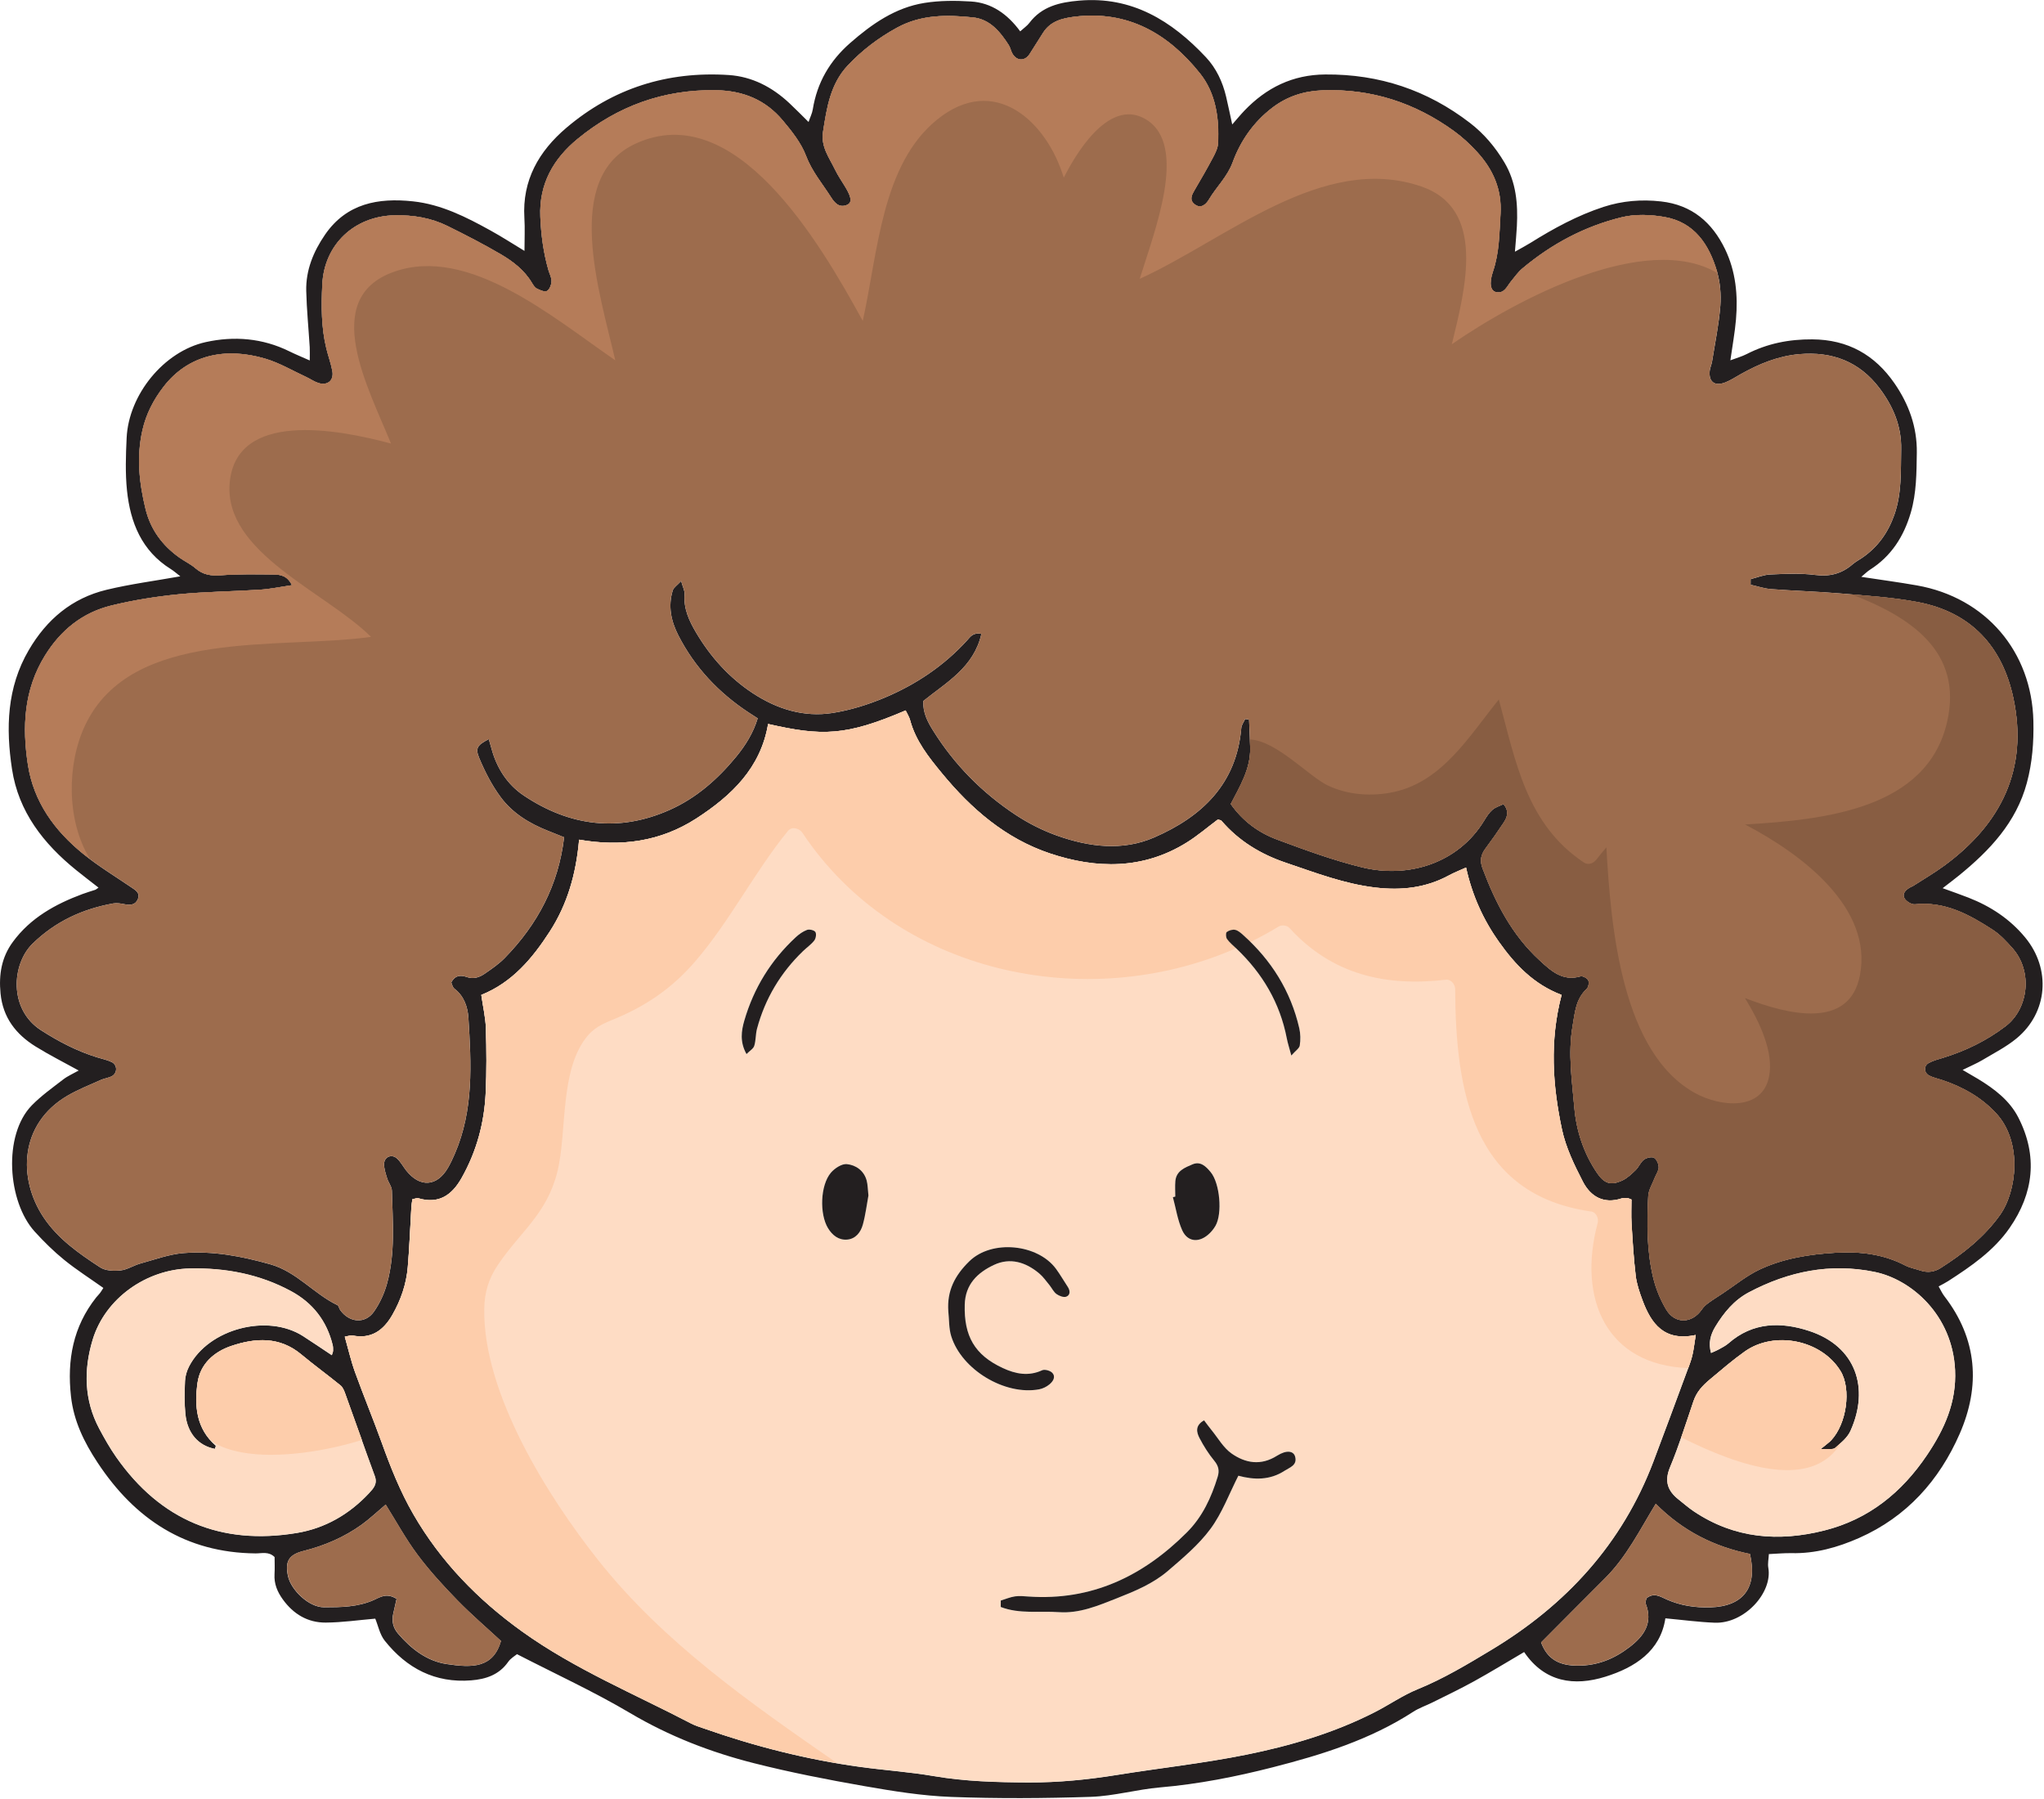 <svg clip-rule="evenodd" fill-rule="evenodd" stroke-linejoin="round" stroke-miterlimit="2" viewBox="0 0 626 551" xmlns="http://www.w3.org/2000/svg"><g fill-rule="nonzero"><path d="m0 66.847c-.883 1.453-1.617 2.929-2.787 4.095-1.182 1.18-2.358 2.367-3.534 3.548.357.962 1.05 1.276 2.017 1.279 1.098.002 2.014-.374 2.863-1.026.81-.622 1.292-1.332.888-2.394-.031-.084.026-.201.041-.293.406-.335.763-.092 1.108.062.768.341 1.564.461 2.403.438 1.819-.049 2.626-1.083 2.194-2.943-1.937-.396-3.682-1.241-5.193-2.766m-69.41 5.238c-.062.274-.12.543-.183.811-.097.413-.009.787.262 1.104.716.837 1.585 1.513 2.672 1.679 1.427.218 2.572.222 3.004-1.27-.801-.742-1.642-1.461-2.412-2.252-.771-.792-1.525-1.613-2.186-2.498-.646-.864-1.167-1.823-1.758-2.767-.503.423-.892.794-1.323 1.105-.968.695-2.044 1.156-3.202 1.448-.824.207-1.035.586-.858 1.397.162.735 1.125 1.71 1.99 1.71.935-.001 1.853-.011 2.732-.398.34-.149.693-.419 1.262-.069m-3.571-13.426c.034-.111.068-.177.07-.245.004-.107.002-.217-.024-.321-.325-1.323-1.096-2.314-2.289-2.961-1.742-.942-3.621-1.295-5.587-1.253-2.396.052-4.664 1.645-5.356 3.935-.496 1.644-.473 3.323.367 4.898.286.535.586 1.068.935 1.565 2.44 3.481 5.781 4.874 9.959 4.179 1.557-.259 2.887-1.029 3.974-2.19.246-.264.478-.514.32-.942-.555-1.508-1.084-3.027-1.631-4.539-.06-.164-.132-.353-.259-.457-.715-.582-1.462-1.123-2.17-1.714-1.192-.994-2.528-.91-3.857-.462-.95.322-1.712.994-1.858 2.041-.175 1.266-.069 2.513 1.004 3.448.022.018-.027.119-.045.182-.911-.178-1.517-.857-1.625-1.921-.061-.603-.049-1.217-.021-1.822.012-.276.101-.568.23-.814 1.077-2.064 4.315-2.916 6.275-1.66.531.341 1.052.697 1.588 1.053m82.063 5.18c.333-.275.47-.367.581-.484.863-.91 1.126-2.826.528-3.814-1.042-1.72-3.639-2.249-5.284-1.085-.667.473-1.281 1.005-1.905 1.527-.437.364-.75.702-.926 1.224-.411 1.218-.798 2.448-1.292 3.632-.321.775-.123 1.301.475 1.773.279.222.55.46.846.658 2.229 1.491 4.654 1.688 7.192 1.048 2.445-.616 4.262-2.089 5.654-4.153.96-1.424 1.634-2.909 1.549-4.69-.145-3.033-2.407-4.988-4.429-5.405-2.449-.504-4.755-.03-6.939 1.124-.813.43-1.379 1.12-1.851 1.897-.269.445-.384.903-.234 1.444.163-.073.297-.123.42-.192.187-.105.386-.202.545-.341 1.339-1.175 2.893-1.189 4.446-.68 2.585.848 3.338 3.157 2.273 5.513-.167.368-.53.662-.846.941-.109.096-.353.036-.803.063m-14.275-25.036c-1.549-.59-2.567-1.677-3.45-2.92-.874-1.229-1.482-2.581-1.816-4.101-.355.162-.656.278-.936.429-1.275.693-2.617.844-4.051.676-1.726-.202-3.322-.82-4.944-1.368-1.381-.465-2.593-1.196-3.554-2.316-.037-.043-.127-.041-.201-.063-.566.422-1.109.891-1.711 1.265-2.402 1.494-4.967 1.459-7.54.6-2.447-.817-4.34-2.457-5.957-4.421-.726-.882-1.445-1.779-1.75-2.921-.051-.189-.165-.362-.248-.54-3.299 1.416-4.607 1.424-7.581.747-.406 2.419-2.008 3.947-3.953 5.206-1.975 1.279-4.151 1.576-6.465 1.17-.165 1.889-.645 3.558-1.616 5.062-.96 1.488-2.077 2.814-3.775 3.495.094.656.234 1.249.253 1.846.035 1.181.043 2.365-.011 3.544-.075 1.664-.503 3.24-1.328 4.701-.534.944-1.255 1.449-2.383 1.117-.086-.024-.195.029-.33.052-.02.154-.047.29-.056.427-.065 1.105-.105 2.212-.198 3.315-.079.937-.383 1.817-.85 2.634-.487.848-1.162 1.347-2.205 1.133-.092-.018-.196.03-.417.067.193.678.34 1.329.564 1.953.475 1.311 1.008 2.599 1.481 3.909.485 1.348 1.01 2.667 1.731 3.917 1.514 2.624 3.579 4.734 6.013 6.478 2.891 2.071 6.183 3.432 9.318 5.068.22.115.464.186.701.269 2.804.987 5.672 1.715 8.619 2.119 1.343.184 2.7.274 4.035.503 1.735.297 3.477.344 5.229.351 1.65.007 3.279-.156 4.905-.418 2.358-.379 4.74-.637 7.079-1.108 2.453-.494 4.859-1.203 7.105-2.349.795-.406 1.54-.929 2.363-1.264 1.435-.584 2.75-1.377 4.065-2.168 4.112-2.475 7.204-5.837 8.926-10.371.62-1.637 1.224-3.28 1.832-4.923.112-.302.232-.602.309-.913.082-.334.116-.679.192-1.146-1.742.373-2.459-.628-2.942-1.931-.159-.433-.313-.882-.367-1.337-.114-.956-.171-1.918-.229-2.879-.027-.454-.004-.911-.004-1.319-.153-.057-.184-.08-.216-.08-.107 0-.221-.015-.317.016-.997.331-1.723-.099-2.151-.931-.47-.912-.935-1.872-1.147-2.866-.516-2.421-.689-4.874-.021-7.416m10.422-22.609c0-.103 0-.206.001-.309.362-.089.722-.242 1.089-.257.821-.035 1.655-.077 2.465.026.811.106 1.47-.069 2.072-.591.162-.139.357-.239.533-.361.854-.589 1.415-1.377 1.763-2.364.416-1.182.35-2.393.376-3.607.026-1.283-.449-2.383-1.198-3.373-1.107-1.464-2.608-2.032-4.425-1.872-1.172.104-2.215.538-3.222 1.102-.281.157-.553.34-.851.456-.587.227-.923-.032-.858-.64.019-.175.104-.342.131-.517.163-1.022.375-2.04.456-3.069.048-.629-.013-1.301-.191-1.906-.438-1.478-1.248-2.702-2.894-2.987-.761-.132-1.601-.167-2.343.013-2.04.495-3.872 1.468-5.486 2.824-.242.203-.43.475-.634.722-.22.267-.352.669-.806.584-.314-.058-.411-.468-.182-1.139.353-1.038.352-2.107.416-3.177.08-1.344-.413-2.453-1.293-3.412-.384-.42-.809-.816-1.27-1.149-2.154-1.56-4.551-2.344-7.236-2.247-1.046.038-1.964.336-2.785.963-1.023.783-1.746 1.818-2.178 3.001-.296.807-.904 1.363-1.318 2.066-.154.26-.451.532-.803.234-.277-.236-.134-.505.02-.768.345-.585.685-1.174 1.003-1.774.132-.249.275-.527.289-.799.072-1.389-.124-2.769-1.002-3.864-1.75-2.185-3.973-3.475-6.9-3.116-.686.083-1.343.247-1.748.895-.242.388-.488.773-.733 1.158-.255.401-.694.405-.943-.003-.092-.15-.118-.342-.214-.489-.475-.737-1.032-1.422-1.964-1.52-1.433-.153-2.859-.163-4.187.562-1.016.555-1.925 1.243-2.715 2.081-.964 1.023-1.161 2.331-1.366 3.652-.131.84.345 1.434.664 2.098.17.353.402.676.601 1.016.312.533.333.809.048.927-.431.177-.685-.129-.873-.425-.475-.748-1.051-1.417-1.378-2.281-.27-.714-.786-1.361-1.288-1.959-.947-1.127-2.174-1.636-3.68-1.66-2.893-.047-5.423.876-7.625 2.684-1.323 1.087-2.129 2.468-2.055 4.284.042 1.009.171 1.989.45 2.954.06.206.178.413.168.614-.009.187-.107.45-.248.528-.127.069-.381-.042-.552-.126-.118-.059-.208-.199-.28-.32-.415-.702-1.047-1.182-1.723-1.58-.956-.559-1.943-1.067-2.936-1.557-.913-.449-1.887-.607-2.915-.587-2.205.045-3.877 1.597-3.982 3.816-.056 1.178-.06 2.363.224 3.523.101.416.253.822.331 1.242.097.52-.264.823-.775.659-.235-.075-.445-.228-.672-.332-.746-.344-1.467-.774-2.247-1.005-2.211-.655-4.259-.208-5.612 1.548-.553.715-.959 1.497-1.162 2.39-.335 1.47-.18 2.911.171 4.348.277 1.13.924 2.004 1.861 2.673.291.207.625.36.892.593.412.358.851.423 1.386.385.962-.07 1.931-.054 2.897-.043.372.003.769.043 1.033.589-.645.094-1.199.213-1.76.249-1.496.097-3.001.105-4.493.253-1.24.123-2.483.321-3.693.615-1.596.389-2.801 1.357-3.673 2.77-1.161 1.883-1.255 3.926-.935 6.011.315 2.042 1.47 3.633 3.042 4.906.83.672 1.751 1.232 2.638 1.834.243.165.523.311.382.664-.131.322-.414.343-.724.283-.206-.04-.429-.081-.631-.045-1.694.304-3.19.994-4.442 2.212-1.163 1.13-1.33 3.626.459 4.777.971.625 1.979 1.148 3.08 1.491.272.085.56.141.816.264.321.156.322.611.008.777-.187.098-.413.12-.608.207-.617.279-1.254.528-1.836.868-2.657 1.553-2.745 4.567-1.318 6.708.789 1.184 1.95 1.992 3.118 2.754.291.19.752.209 1.119.17.378-.042.73-.28 1.107-.384.788-.216 1.576-.51 2.38-.574 1.617-.128 3.195.177 4.76.616 1.463.409 2.402 1.622 3.71 2.253.077.037.095.188.157.274.507.701 1.377.774 1.86.085.321-.458.57-1 .719-1.541.465-1.681.315-3.407.27-5.123-.006-.23-.192-.451-.263-.686-.079-.266-.182-.546-.166-.814.021-.377.426-.534.707-.28.207.185.339.45.515.671.754.948 1.694.886 2.298-.156.143-.246.264-.507.377-.77 1.047-2.418.909-4.965.749-7.501-.037-.582-.236-1.197-.773-1.602-.098-.074-.125-.241-.171-.337.21-.418.54-.412.853-.303.391.136.714.009 1.01-.196.381-.262.771-.531 1.092-.861 1.797-1.843 2.955-4.007 3.265-6.645-.313-.125-.606-.244-.9-.361-1.017-.401-1.943-.97-2.593-1.845-.484-.65-.866-1.395-1.18-2.145-.241-.576-.106-.728.52-1.058.051.176.102.341.146.506.286 1.08.874 1.996 1.786 2.605 2.521 1.683 5.22 2.042 8.036.791 1.465-.65 2.65-1.694 3.663-2.924.516-.628.948-1.316 1.193-2.124-.217-.14-.367-.234-.513-.331-1.644-1.087-2.956-2.475-3.86-4.238-.406-.793-.577-1.616-.309-2.483.048-.158.238-.274.46-.513.095.342.206.537.192.723-.065.798.252 1.471.639 2.123.796 1.343 1.825 2.484 3.132 3.341 1.325.868 2.8 1.329 4.38 1.083.978-.152 1.954-.458 2.869-.841 1.729-.727 3.275-1.759 4.551-3.16.178-.195.333-.455.789-.357-.417 1.849-1.94 2.678-3.203 3.698-.027.643.237 1.145.543 1.632 1.175 1.882 2.705 3.427 4.549 4.644.709.468 1.492.863 2.292 1.147 1.756.622 3.589.857 5.341.097 2.638-1.144 4.547-2.952 4.805-6.035.015-.168.139-.329.213-.493.071.011.142.023.214.035.022.52.051 1.04.062 1.561.026 1.154-.567 2.111-1.071 3.09.669.953 1.545 1.582 2.556 1.958 1.539.572 3.091 1.144 4.682 1.532 2.547.62 5.293-.214 6.733-2.579.13-.212.269-.435.454-.594.172-.148.413-.216.612-.312.338.411.194.74-.009 1.046-.316.476-.646.944-.987 1.402-.255.343-.321.668-.161 1.094.712 1.896 1.622 3.666 3.137 5.06.635.584 1.268 1.18 2.263.891.119-.036.368.096.426.214.059.121.015.384-.084.476-.608.561-.651 1.307-.779 2.051-.262 1.509-.031 3.008.097 4.495.11 1.28.516 2.523 1.261 3.612.389.568.744.69 1.365.41.28-.128.522-.358.748-.575.177-.17.27-.436.461-.58.141-.108.425-.176.559-.104.144.077.255.341.257.523.001.195-.147.39-.222.587-.126.331-.337.659-.355.997-.082 1.502-.082 3.011.267 4.482.147.616.397 1.232.723 1.775.49.819 1.433.777 1.97-.013.091-.135.222-.252.354-.348.251-.185.517-.348.777-.52.685-.451 1.328-.988 2.063-1.331 1.307-.611 2.732-.834 4.166-.919 1.337-.08 2.641.07 3.856.705.249.13.54.178.81.27.4.137.782.09 1.132-.134 1.245-.793 2.393-1.697 3.264-2.911.947-1.32 1.251-4.04-.202-5.612-.818-.885-1.846-1.459-2.985-1.838-.237-.078-.487-.131-.707-.243-.295-.151-.315-.538-.029-.694.246-.135.53-.206.802-.29 1.241-.383 2.385-.94 3.428-1.731 1.297-.983 1.503-3.054.39-4.305-.331-.372-.682-.753-1.096-1.02-1.297-.842-2.64-1.575-4.284-1.4-.185.019-.481-.162-.576-.334-.142-.252.07-.463.306-.596.062-.036.132-.057.191-.096.572-.368 1.161-.712 1.708-1.113 3.134-2.304 4.63-5.325 3.798-9.23-.607-2.842-2.332-4.729-5.255-5.286-1.397-.267-2.832-.353-4.254-.476-1.281-.11-2.568-.145-3.849-.242-.379-.03-.751-.159-1.125-.241m-28.576-25.368c.248-.281.447-.526.665-.754 1.216-1.271 2.659-1.988 4.465-2.001 2.977-.023 5.626.861 7.979 2.673.776.598 1.393 1.333 1.893 2.172.652 1.093.752 2.291.689 3.52-.021.42-.063.84-.107 1.403.374-.211.616-.337.847-.481 1.279-.798 2.596-1.518 4.035-1.988 1.037-.336 2.092-.424 3.176-.301 1.697.192 2.811 1.151 3.527 2.633.591 1.227.714 2.541.6 3.877-.06.704-.19 1.402-.309 2.246.347-.13.636-.209.897-.343 1.139-.584 2.335-.821 3.62-.812 1.964.012 3.451.859 4.532 2.428.784 1.137 1.248 2.401 1.228 3.821-.017 1.112-.015 2.214-.331 3.297-.386 1.322-1.078 2.407-2.256 3.154-.142.091-.262.214-.474.389 1.096.167 2.085.299 3.067.472 3.794.671 6.335 3.645 6.42 7.485.025 1.151-.059 2.282-.36 3.399-.589 2.19-2.054 3.728-3.743 5.104-.267.217-.544.423-.899.699.555.203.992.352 1.422.521 1.221.476 2.287 1.178 3.128 2.196 1.432 1.735 1.252 4.131-.472 5.559-.572.473-1.254.818-1.896 1.202-.303.18-.631.316-1.081.538.35.204.606.35.859.503.897.547 1.732 1.176 2.218 2.131 1.077 2.113.84 4.159-.485 6.073-.871 1.257-2.122 2.115-3.39 2.933-.148.096-.309.173-.524.292.111.192.193.381.315.539 1.822 2.358 1.998 4.949.844 7.586-1.12 2.561-2.918 4.578-5.538 5.736-1.185.524-2.42.871-3.736.84-.388-.008-.778.031-1.243.052-.014.281-.071.524-.031.751.245 1.378-1.321 3.094-2.954 3.031-.884-.034-1.765-.154-2.72-.242-.27 1.8-1.671 2.707-3.305 3.217-1.71.534-3.345.319-4.481-1.358-.968.567-1.85 1.109-2.754 1.607-.75.415-1.525.784-2.293 1.167-.352.176-.733.302-1.061.514-2.378 1.542-5.038 2.371-7.747 3.063-2.041.522-4.105.928-6.213 1.109-1.278.11-2.54.477-3.816.52-2.566.085-5.139.101-7.705.004-1.599-.06-3.197-.319-4.777-.595-2.038-.357-4.074-.753-6.078-1.261-2.396-.605-4.684-1.492-6.837-2.766-1.993-1.179-4.11-2.151-6.235-3.245-.116.097-.349.226-.485.423-.501.717-1.233.956-2.04 1.02-1.989.16-3.555-.665-4.764-2.184-.275-.345-.366-.835-.524-1.217-.906.077-1.819.211-2.732.217-.988.006-1.777-.465-2.362-1.275-.305-.422-.49-.864-.459-1.394.02-.321.004-.642.004-.943-.327-.323-.708-.199-1.047-.201-3.849-.035-6.652-1.88-8.716-5.012-.734-1.114-1.311-2.28-1.461-3.645-.222-2.004.115-3.841 1.391-5.452.067-.083.146-.157.211-.243.062-.083.115-.173.183-.279-.729-.518-1.475-.993-2.157-1.545-.581-.471-1.12-1.003-1.624-1.557-1.504-1.649-1.762-5.328-.16-6.964.521-.531 1.138-.969 1.73-1.426.244-.189.537-.313.852-.491-.83-.458-1.625-.857-2.375-1.323-1.082-.672-1.803-1.589-1.934-2.926-.101-1.042.053-1.989.68-2.841.973-1.324 2.337-2.078 3.835-2.636.234-.088.474-.156.711-.235.033-.011.059-.04.175-.119-.421-.33-.827-.638-1.223-.958-1.807-1.46-3.19-3.222-3.546-5.574-.343-2.256-.286-4.489.923-6.557.99-1.695 2.381-2.865 4.286-3.325 1.314-.317 2.664-.492 4.069-.743-.2-.154-.353-.293-.525-.4-1.605-1-2.232-2.566-2.415-4.335-.098-.957-.065-1.933-.019-2.898.113-2.376 2.047-4.765 4.359-5.276 1.566-.346 3.132-.219 4.607.507.341.168.693.312 1.128.505 0-.322.01-.528-.002-.734-.064-1.032-.166-2.063-.192-3.096-.027-1.148.396-2.173 1.037-3.105 1.187-1.725 2.93-2.04 4.846-1.835 1.563.167 2.94.868 4.29 1.615.622.343 1.218.73 1.857 1.116 0-.644.031-1.233-.005-1.818-.127-2.078.801-3.678 2.312-4.964 2.575-2.189 5.588-3.131 8.951-2.911 1.296.086 2.4.668 3.343 1.55.339.316.663.65 1.058 1.038.086-.254.196-.467.233-.693.238-1.475.932-2.672 2.059-3.659 1.205-1.056 2.494-1.953 4.097-2.21.84-.135 1.714-.133 2.566-.079 1.131.071 2.007.687 2.712 1.646.212-.192.387-.308.506-.467.692-.916 1.688-1.137 2.745-1.227 2.904-.252 5.098 1.109 6.985 3.119.57.607.922 1.361 1.115 2.178.113.482.213.968.336 1.529" fill="#231f20" transform="matrix(5.556 0 0 5.556 507.095 89.082)"/><path d="m0-9.101c.374.083.746.212 1.125.241 1.282.098 2.569.132 3.85.243 1.421.122 2.856.209 4.254.476 2.922.557 4.648 2.445 5.254 5.286.832 3.906-.664 6.926-3.798 9.229-.547.402-1.136.745-1.707 1.113-.06.039-.13.06-.192.096-.236.133-.447.344-.306.596.097.172.391.354.576.335 1.645-.176 2.987.558 4.285 1.399.413.268.765.648 1.095 1.021 1.114 1.25.908 3.323-.389 4.305-1.043.79-2.187 1.349-3.428 1.73-.273.084-.557.155-.803.29-.285.157-.266.544.029.694.22.113.471.165.709.244 1.138.378 2.165.952 2.983 1.837 1.453 1.573 1.149 4.293.202 5.613-.871 1.214-2.018 2.117-3.264 2.912-.349.223-.731.27-1.132.133-.27-.092-.561-.14-.81-.27-1.215-.635-2.517-.786-3.856-.706-1.434.086-2.859.309-4.166.919-.735.343-1.378.881-2.062 1.332-.26.171-.527.336-.778.519-.132.097-.262.214-.353.349-.538.79-1.481.831-1.971.012-.326-.542-.576-1.159-.721-1.774-.35-1.472-.349-2.981-.268-4.482.018-.338.228-.666.354-.998.075-.197.223-.391.222-.586-.001-.183-.112-.446-.257-.524-.134-.072-.418-.004-.558.104-.19.145-.285.41-.462.58-.226.218-.468.448-.748.575-.621.282-.975.16-1.364-.41-.746-1.088-1.151-2.331-1.262-3.61-.127-1.489-.358-2.987-.097-4.496.128-.744.171-1.49.78-2.051.098-.092.142-.356.083-.477-.058-.117-.307-.248-.425-.214-.996.29-1.629-.306-2.263-.891-1.515-1.394-2.425-3.163-3.137-5.06-.161-.425-.095-.751.161-1.094.341-.458.67-.926.987-1.402.202-.305.347-.634.009-1.046-.2.097-.44.165-.613.312-.185.159-.323.382-.454.595-1.44 2.365-4.185 3.199-6.731 2.578-1.592-.388-3.145-.958-4.683-1.53-1.012-.377-1.887-1.007-2.557-1.96.504-.979 1.097-1.934 1.072-3.089-.012-.521-.041-1.041-.063-1.561-.071-.012-.142-.023-.214-.036-.074.165-.198.325-.212.494-.259 3.084-2.168 4.89-4.806 6.035-1.752.761-3.584.526-5.341-.098-.8-.284-1.583-.679-2.292-1.147-1.843-1.217-3.374-2.761-4.549-4.644-.304-.487-.57-.989-.543-1.632 1.263-1.019 2.786-1.849 3.204-3.697-.457-.099-.612.161-.789.357-1.276 1.402-2.823 2.433-4.552 3.159-.915.385-1.891.689-2.868.842-1.58.246-3.056-.216-4.381-1.084-1.307-.857-2.335-1.997-3.132-3.34-.386-.653-.704-1.325-.639-2.123.015-.185-.097-.382-.192-.723-.222.24-.411.355-.46.512-.267.867-.097 1.69.309 2.483.904 1.763 2.216 3.151 3.861 4.239.146.097.295.191.512.331-.244.808-.677 1.495-1.193 2.124-1.013 1.23-2.198 2.273-3.663 2.924-2.816 1.251-5.515.893-8.036-.792-.911-.609-1.5-1.524-1.786-2.605-.044-.165-.095-.329-.146-.506-.626.33-.761.483-.52 1.059.314.75.696 1.494 1.18 2.145.65.876 1.576 1.443 2.593 1.845.294.116.587.235.9.36-.309 2.639-1.468 4.802-3.264 6.646-.322.329-.712.598-1.093.862-.296.203-.619.33-1.009.195-.313-.109-.644-.116-.854.302.047.098.073.265.171.337.538.405.736 1.021.773 1.603.16 2.535.299 5.082-.748 7.501-.114.262-.235.524-.377.771-.605 1.041-1.545 1.103-2.299.155-.175-.221-.308-.487-.514-.672-.282-.252-.685-.097-.708.281-.015.267.088.548.167.814.07.235.257.456.264.687.043 1.714.193 3.441-.272 5.122-.149.541-.397 1.082-.718 1.54-.484.689-1.353.617-1.859-.084-.064-.086-.081-.236-.159-.275-1.308-.631-2.247-1.844-3.71-2.253-1.565-.438-3.143-.743-4.759-.614-.805.064-1.593.357-2.381.574-.377.102-.728.342-1.107.382-.367.041-.827.021-1.119-.17-1.168-.762-2.328-1.569-3.118-2.752-1.427-2.142-1.339-5.156 1.318-6.71.583-.339 1.22-.588 1.836-.866.195-.089.422-.11.609-.209.314-.165.313-.621-.009-.776-.256-.123-.543-.179-.816-.264-1.101-.344-2.109-.867-3.079-1.492-1.79-1.15-1.623-3.646-.46-4.777 1.253-1.217 2.749-1.908 4.443-2.211.202-.036.425.005.63.045.312.06.593.04.724-.284.142-.352-.139-.497-.382-.663-.886-.602-1.808-1.162-2.637-1.834-1.573-1.274-2.728-2.864-3.043-4.906-.32-2.085-.226-4.128.936-6.011.872-1.413 2.076-2.382 3.673-2.769 1.209-.295 2.453-.494 3.693-.616 1.491-.147 2.996-.156 4.493-.253.56-.037 1.115-.155 1.76-.25-.264-.546-.662-.585-1.034-.589-.966-.01-1.934-.026-2.897.043-.535.039-.974-.026-1.386-.385-.266-.233-.601-.385-.892-.593-.936-.668-1.584-1.542-1.861-2.673-.351-1.436-.506-2.877-.171-4.348.204-.893.61-1.674 1.162-2.39 1.353-1.756 3.402-2.203 5.612-1.547.781.231 1.501.66 2.247 1.004.227.105.437.257.672.333.512.164.873-.139.775-.66-.078-.42-.23-.826-.331-1.242-.283-1.16-.279-2.344-.224-3.523.106-2.219 1.778-3.769 3.983-3.814 1.027-.022 2.001.136 2.914.586.993.489 1.981.997 2.936 1.557.676.397 1.308.878 1.724 1.58.072.122.162.26.279.319.171.085.425.196.552.126.142-.077.24-.34.249-.528.009-.201-.109-.408-.168-.613-.28-.965-.409-1.945-.451-2.955-.074-1.815.732-3.197 2.055-4.283 2.202-1.809 4.733-2.732 7.625-2.685 1.506.025 2.733.533 3.681 1.661.502.597 1.018 1.244 1.287 1.958.327.865.903 1.534 1.378 2.282.188.297.444.601.873.425.286-.118.266-.395-.048-.928-.199-.34-.431-.662-.601-1.015-.319-.665-.794-1.257-.664-2.099.206-1.32.402-2.629 1.366-3.65.79-.84 1.7-1.528 2.715-2.082 1.328-.726 2.755-.714 4.187-.563.933.1 1.489.784 1.965 1.52.095.148.122.34.214.491.248.407.687.404.942.002.246-.385.492-.77.734-1.158.404-.648 1.062-.812 1.747-.896 2.928-.359 5.15.931 6.901 3.116.877 1.096 1.074 2.476 1.001 3.865-.014.271-.156.549-.288.798-.318.601-.659 1.19-1.004 1.776-.154.261-.297.53-.02.766.352.298.65.026.803-.233.414-.703 1.022-1.259 1.318-2.067.433-1.182 1.155-2.217 2.179-2.999.82-.629 1.738-.926 2.785-.964 2.684-.096 5.081.687 7.236 2.247.46.333.886.729 1.271 1.149.878.958 1.372 2.067 1.291 3.411-.064 1.071-.062 2.14-.416 3.177-.229.672-.131 1.083.182 1.14.455.084.586-.318.806-.584.204-.248.392-.519.636-.723 1.613-1.355 3.444-2.329 5.484-2.823.742-.181 1.583-.145 2.344-.014 1.647.285 2.457 1.509 2.893 2.988.179.604.24 1.277.191 1.906-.08 1.028-.292 2.047-.455 3.068-.028.175-.111.343-.131.518-.066.608.271.866.857.639.298-.115.571-.298.851-.456 1.007-.562 2.05-.998 3.222-1.101 1.817-.16 3.318.408 4.425 1.873.749.989 1.225 2.089 1.198 3.372-.026 1.214.041 2.424-.376 3.607-.348.988-.908 1.775-1.762 2.364-.177.121-.372.221-.533.361-.603.522-1.261.697-2.072.592s-1.645-.061-2.466-.028c-.367.016-.727.168-1.089.258-.001.102-.001.205-.001.308" fill="#9d6c4d" transform="matrix(5.556 0 0 5.556 536.145 229.604)"/><path d="m0 46.237c.114.093.24.171.357.259-1.28-2.092-1.266-5.199-.252-7.34 2.558-5.405 10.687-4.161 15.76-4.876-2.479-2.473-8.126-4.633-7.79-8.484.348-3.988 5.896-2.982 8.892-2.169-1.216-3.018-3.968-7.998.155-9.465 4.126-1.469 8.778 2.519 12.209 4.877-.876-3.788-2.925-10.081 1.12-11.943 5.481-2.525 10.118 5.379 12.521 9.77.838-3.767 1.031-8.612 4.1-11.096 3.176-2.573 6.049.114 6.98 3.202.979-1.932 2.712-4.313 4.531-3.212 2.356 1.425.461 6.171-.344 8.787 4.753-2.155 10.077-6.954 15.517-5.092 3.59 1.229 2.441 5.604 1.687 8.696 3.648-2.518 10.701-6.23 14.638-3.924-.009-.033-.01-.069-.02-.101-.437-1.478-1.247-2.703-2.893-2.988-.763-.131-1.602-.167-2.344.013-2.04.495-3.871 1.469-5.485 2.824-.243.205-.431.475-.635.722-.221.268-.352.669-.806.585-.313-.058-.412-.468-.183-1.139.354-1.038.353-2.106.417-3.178.081-1.343-.413-2.453-1.292-3.411-.385-.42-.811-.816-1.271-1.149-2.155-1.56-4.551-2.344-7.235-2.247-1.047.038-1.964.336-2.786.964-1.023.782-1.745 1.817-2.179 2.999-.295.808-.902 1.364-1.317 2.067-.154.259-.45.532-.802.234-.279-.237-.136-.506.019-.767.345-.586.685-1.175 1.003-1.775.133-.249.275-.528.289-.799.073-1.39-.124-2.769-1.002-3.864-1.75-2.186-3.972-3.476-6.9-3.117-.685.085-1.344.248-1.748.897-.242.386-.488.772-.733 1.158-.256.401-.693.404-.943-.003-.091-.151-.118-.343-.213-.491-.476-.736-1.033-1.42-1.966-1.52-1.432-.152-2.858-.163-4.186.563-1.016.554-1.924 1.243-2.715 2.081-.964 1.022-1.161 2.331-1.366 3.651-.131.842.345 1.434.663 2.098.17.353.403.676.602 1.016.313.533.333.81.047.928-.429.177-.683-.128-.872-.426-.475-.747-1.051-1.416-1.377-2.281-.271-.714-.787-1.361-1.289-1.957-.948-1.128-2.174-1.637-3.681-1.661-2.892-.048-5.421.875-7.624 2.684-1.324 1.086-2.13 2.469-2.054 4.284.041 1.009.17 1.989.449 2.955.059.204.177.411.168.613-.009.188-.107.45-.248.528-.126.07-.381-.041-.552-.127-.118-.058-.208-.197-.279-.318-.416-.703-1.047-1.184-1.724-1.582-.955-.559-1.943-1.066-2.937-1.555-.912-.451-1.887-.608-2.913-.587-2.206.044-3.877 1.595-3.983 3.815-.056 1.178-.059 2.362.224 3.522.101.417.252.822.33 1.242.098.521-.262.824-.775.661-.235-.077-.444-.229-.671-.334-.745-.343-1.467-.773-2.246-1.004-2.211-.655-4.26-.208-5.614 1.547-.551.717-.957 1.497-1.161 2.391-.334 1.471-.18 2.91.171 4.348.277 1.13.924 2.004 1.86 2.672.292.208.626.361.894.593.412.358.849.425 1.385.386.962-.069 1.932-.054 2.897-.044.373.004.77.044 1.033.59-.645.094-1.2.213-1.759.249-1.497.097-3.002.105-4.494.253-1.24.122-2.482.321-3.693.616-1.597.388-2.8 1.356-3.672 2.769-1.161 1.883-1.257 3.926-.936 6.011.314 2.042 1.47 3.632 3.042 4.906" fill="#b57c59" transform="matrix(5.556 0 0 5.556 25.478 4.559)"/><path d="m0 13.293c-.236-.078-.487-.13-.707-.243-.295-.151-.315-.538-.03-.694.247-.135.53-.207.802-.29 1.242-.382 2.386-.94 3.429-1.731 1.296-.983 1.503-3.054.39-4.305-.331-.372-.683-.753-1.096-1.022-1.297-.84-2.639-1.574-4.285-1.399-.185.02-.479-.161-.576-.333-.141-.253.071-.463.307-.597.062-.035.132-.057.192-.095.571-.369 1.16-.713 1.707-1.113 3.133-2.304 4.63-5.325 3.798-9.229-.607-2.842-2.333-4.73-5.255-5.287-1.201-.229-2.43-.326-3.654-.425 3.23 1.244 6.147 3.144 5.259 7.027-1.102 4.812-6.742 5.391-11.135 5.656 3.23 1.687 7.033 4.628 6.33 8.308-.571 2.988-3.915 2.199-6.339 1.257.829 1.348 1.597 2.995 1.329 4.334-.382 1.915-2.7 1.655-4.06.913-4.03-2.203-4.66-9.021-4.906-13.553-.183.216-.37.431-.538.658-.155.209-.449.347-.696.182-3.182-2.118-3.764-5.57-4.696-8.989-1.632 2.018-3.094 4.5-5.764 5.093-1.213.268-2.557.179-3.681-.363-1.026-.495-2.833-2.47-4.281-2.528.006.156.015.311.019.468.024 1.154-.569 2.11-1.073 3.089.67.954 1.545 1.583 2.557 1.96 1.539.572 3.092 1.143 4.683 1.53 2.547.621 5.291-.213 6.732-2.578.13-.213.268-.434.454-.594.173-.148.413-.216.612-.313.338.412.193.741-.009 1.046-.316.477-.645.945-.987 1.403-.255.342-.322.668-.162 1.093.713 1.897 1.623 3.666 3.137 5.06.635.584 1.268 1.181 2.264.892.118-.035.367.095.425.213.059.123.016.385-.083.477-.608.561-.651 1.307-.779 2.051-.262 1.509-.032 3.008.096 4.496.111 1.279.516 2.523 1.262 3.61.39.569.744.692 1.364.41.28-.127.522-.357.748-.574.177-.17.272-.436.462-.58.141-.108.425-.177.559-.104.144.077.254.341.256.524.001.194-.146.388-.222.586-.126.331-.335.659-.355.997-.081 1.502-.081 3.011.269 4.482.145.616.396 1.231.721 1.775.491.819 1.433.777 1.971-.014.092-.134.221-.251.353-.348.252-.184.518-.348.778-.52.685-.449 1.328-.988 2.062-1.33 1.308-.611 2.732-.834 4.167-.919 1.338-.081 2.64.07 3.855.705.25.13.541.178.81.27.401.137.784.09 1.133-.133 1.244-.794 2.393-1.698 3.264-2.913.946-1.32 1.25-4.038-.203-5.61-.818-.887-1.844-1.46-2.984-1.839" fill="#885d42" transform="matrix(5.556 0 0 5.556 594.767 256.849)"/><path d="m0-21.05c.232-.265.441-.394.465-.551.048-.311.043-.648-.027-.954-.471-2.044-1.534-3.74-3.091-5.133-.131-.117-.28-.253-.441-.287-.145-.031-.346.027-.465.12-.062.049-.052.293.014.384.142.199.341.359.52.53 1.434 1.365 2.398 2.991 2.776 4.949.051.263.136.519.249.942m-30.036-.08c.181-.184.38-.294.429-.453.093-.301.069-.638.151-.945.447-1.658 1.298-3.082 2.534-4.274.205-.198.45-.363.623-.585.088-.114.129-.368.06-.472-.068-.102-.327-.162-.457-.114-.227.082-.442.237-.623.403-1.37 1.266-2.316 2.807-2.836 4.591-.163.562-.257 1.176.119 1.849m23.639 7.857-.132.03c.164.612.256 1.256.514 1.825.284.631.89.7 1.42.251.161-.136.303-.308.41-.49.396-.676.247-2.358-.265-2.971-.255-.304-.552-.613-1.002-.422-.422.18-.889.357-.941.919-.025.284-.004.572-.004.858m-16.916-.061c-.038-.339-.034-.594-.099-.832-.15-.544-.599-.847-1.092-.898-.278-.028-.671.23-.878.474-.591.696-.632 2.282-.159 3.057.242.397.585.662 1.043.631.48-.035.763-.408.879-.836.149-.547.217-1.116.306-1.596m4.404 6.386c.05.458.026.94.16 1.372.578 1.851 2.96 3.275 4.846 2.925.198-.037.406-.139.561-.267.194-.159.376-.409.162-.642-.112-.122-.416-.206-.556-.141-.756.348-1.475.201-2.169-.121-1.559-.724-2.145-1.768-2.1-3.493.03-1.134.718-1.774 1.616-2.195.89-.418 1.748-.147 2.485.467.216.181.382.421.565.641.135.164.228.379.393.499.146.107.399.202.543.145.225-.092.215-.332.076-.544-.218-.326-.412-.669-.643-.985-1.008-1.374-3.538-1.636-4.782-.421-.806.787-1.239 1.636-1.157 2.76m2.891 15.939c-.001.118-.002.237-.002.355 1.027.397 2.134.211 3.206.285 1.147.079 2.155-.357 3.193-.765 1.008-.396 1.999-.809 2.817-1.51.834-.717 1.701-1.444 2.347-2.319.641-.868 1.025-1.925 1.535-2.926.867.236 1.745.254 2.551-.274.277-.183.707-.299.58-.775-.087-.322-.475-.384-1.003-.05-.888.56-1.741.409-2.507-.129-.449-.315-.745-.85-1.105-1.29-.143-.176-.276-.361-.406-.534-.509.289-.415.661-.251.977.229.439.498.868.813 1.249.236.285.292.547.189.882-.349 1.141-.834 2.201-1.693 3.062-2.411 2.416-5.244 3.782-8.731 3.542-.249-.017-.505-.046-.749-.009-.267.04-.523.149-.784.229m30.914-33.381c-.667 2.542-.494 4.996.022 7.416.211.993.676 1.954 1.146 2.866.429.832 1.154 1.262 2.151.931.098-.031.211-.016.318-.016.031 0 .063.023.216.08 0 .408-.024.864.004 1.319.058.961.115 1.923.229 2.879.053.455.207.904.368 1.337.481 1.303 1.199 2.304 2.94 1.931-.075.467-.109.812-.192 1.146-.076.31-.196.611-.308.913-.609 1.642-1.211 3.286-1.833 4.923-1.721 4.534-4.813 7.896-8.925 10.37-1.316.792-2.63 1.585-4.065 2.169-.823.335-1.568.858-2.364 1.264-2.245 1.146-4.652 1.854-7.104 2.349-2.339.47-4.721.728-7.08 1.107-1.626.263-3.255.426-4.904.419-1.752-.007-3.493-.054-5.229-.351-1.335-.229-2.692-.319-4.036-.503-2.946-.404-5.815-1.132-8.619-2.119-.235-.083-.48-.154-.7-.269-3.136-1.636-6.426-2.997-9.318-5.068-2.434-1.744-4.5-3.855-6.014-6.479-.72-1.249-1.245-2.568-1.73-3.916-.473-1.31-1.007-2.598-1.481-3.91-.225-.622-.371-1.274-.565-1.952.221-.038.327-.085.418-.067 1.042.214 1.718-.285 2.204-1.134.468-.816.772-1.696.851-2.633.093-1.103.132-2.21.199-3.315.008-.138.034-.273.054-.427.136-.023.245-.077.331-.052 1.128.332 1.849-.174 2.382-1.117.825-1.461 1.254-3.038 1.329-4.701.054-1.18.046-2.363.01-3.544-.018-.597-.159-1.19-.252-1.846 1.698-.681 2.814-2.007 3.775-3.495.97-1.504 1.451-3.173 1.616-5.062 2.313.406 4.491.109 6.466-1.17 1.943-1.259 3.546-2.787 3.952-5.206 2.975.677 4.281.669 7.58-.747.085.178.198.35.248.539.306 1.142 1.025 2.04 1.751 2.921 1.616 1.965 3.511 3.604 5.957 4.422 2.572.859 5.137.894 7.54-.601.601-.373 1.144-.842 1.71-1.264.075.022.165.02.202.063.96 1.119 2.174 1.851 3.554 2.316 1.622.548 3.217 1.166 4.944 1.368 1.435.167 2.776.017 4.051-.676.279-.152.581-.267.936-.429.333 1.52.943 2.872 1.816 4.101.883 1.243 1.901 2.33 3.449 2.92" fill="#fedcc4" transform="matrix(5.556 0 0 5.556 395.484 440.154)"/><path d="m0 35.613c-2.762-3.488-6.324-9.147-6.266-13.801.011-.935.237-1.686.757-2.458 1.243-1.841 2.682-2.784 3.27-5.113.555-2.196.1-5.673 1.692-7.531.462-.539 1.034-.72 1.662-.99 1.675-.722 3.036-1.685 4.23-3.066 1.931-2.233 3.264-4.921 5.129-7.211.221-.27.635-.144.8.104 5.172 7.775 15.634 9.983 23.905 6.362-.174-.164-.361-.319-.498-.51-.065-.091-.077-.334-.014-.383.119-.093.32-.151.464-.12.162.034.311.169.442.287.137.122.248.259.379.387.53-.259 1.052-.541 1.558-.851.187-.113.468-.083.617.079 2.335 2.56 5.278 3.234 8.618 2.844.276-.033.507.257.509.509.028 5.634.947 11.34 7.501 12.267.275.038.42.385.356.626-1.126 4.201.49 7.841 4.991 8.004.084-.225.166-.448.223-.679.081-.333.116-.678.191-1.145-1.742.372-2.459-.629-2.94-1.931-.16-.434-.315-.884-.369-1.337-.114-.956-.17-1.918-.228-2.88-.027-.454-.005-.912-.005-1.319-.152-.058-.184-.079-.216-.079-.105 0-.22-.016-.317.015-.996.331-1.722-.098-2.151-.931-.47-.912-.934-1.872-1.147-2.866-.515-2.42-.689-4.874-.021-7.417-1.548-.588-2.565-1.676-3.448-2.918-.874-1.229-1.483-2.581-1.818-4.102-.355.162-.655.277-.936.43-1.274.692-2.616.842-4.049.675-1.727-.201-3.324-.821-4.946-1.367-1.379-.466-2.593-1.198-3.553-2.316-.037-.044-.128-.041-.202-.064-.566.422-1.109.89-1.711 1.265-2.402 1.494-4.967 1.459-7.539.6-2.446-.817-4.34-2.457-5.957-4.421-.726-.882-1.445-1.779-1.751-2.921-.051-.189-.164-.362-.247-.54-3.3 1.416-4.606 1.424-7.581.748-.406 2.418-2.009 3.945-3.953 5.205-1.975 1.279-4.151 1.576-6.466 1.171-.164 1.888-.644 3.557-1.616 5.061-.96 1.488-2.076 2.814-3.775 3.495.094.656.236 1.249.254 1.847.035 1.179.043 2.364-.01 3.543-.076 1.664-.504 3.241-1.329 4.701-.533.944-1.256 1.449-2.383 1.117-.087-.024-.196.03-.331.053-.02.154-.047.289-.055.425-.065 1.106-.106 2.213-.198 3.315-.079.938-.383 1.819-.851 2.635-.486.847-1.162 1.348-2.204 1.134-.091-.018-.197.029-.418.066.193.678.341 1.329.566 1.953.473 1.311 1.007 2.599 1.479 3.909.487 1.347 1.011 2.667 1.731 3.917 1.515 2.624 3.581 4.735 6.014 6.478 2.891 2.071 6.183 3.432 9.318 5.069.221.114.465.185.701.269 2.387.839 4.825 1.477 7.314 1.902-4.75-3.29-9.559-6.635-13.172-11.2" fill="#fdcdab" transform="matrix(5.556 0 0 5.556 183.119 279.765)"/><path d="m0 5.155c.449-.027.694.031.803-.063.316-.279.678-.573.845-.942 1.066-2.355.312-4.666-2.272-5.512-1.554-.51-3.107-.497-4.446.68-.16.139-.358.235-.546.34-.123.07-.256.118-.42.193-.149-.542-.034-1.001.235-1.445.471-.777 1.037-1.466 1.851-1.897 2.184-1.155 4.488-1.628 6.938-1.123 2.023.416 4.284 2.372 4.43 5.404.085 1.782-.59 3.267-1.549 4.69-1.393 2.065-3.21 3.537-5.655 4.154-2.538.64-4.963.442-7.191-1.049-.296-.197-.567-.435-.847-.657-.597-.473-.796-.998-.474-1.773.494-1.185.879-2.415 1.291-3.632.176-.522.49-.861.925-1.225.626-.521 1.24-1.054 1.906-1.527 1.645-1.165 4.242-.635 5.284 1.086.597.987.335 2.903-.528 3.814-.11.117-.247.208-.58.484" fill="#fedcc4" transform="matrix(5.556 0 0 5.556 557.556 415.11)"/><path d="m0 3.478c-.115.108-.234.213-.35.314-.108.096-.353.036-.802.064.333-.275.47-.368.58-.484.863-.91 1.126-2.826.528-3.814-1.042-1.72-3.639-2.25-5.284-1.085-.667.472-1.281 1.004-1.905 1.526-.437.364-.749.702-.926 1.224-.223.662-.443 1.324-.673 1.982 3.232 1.621 7.237 2.965 8.832.273" fill="#fdcdab" transform="matrix(5.556 0 0 5.556 563.956 422.326)"/><path d="m0-5.669c-.536-.356-1.057-.712-1.589-1.053-1.96-1.256-5.198-.405-6.275 1.659-.128.246-.217.539-.229.814-.029.606-.042 1.219.02 1.823.108 1.063.714 1.743 1.626 1.921.016-.063.066-.164.045-.182-1.074-.935-1.18-2.182-1.004-3.449.144-1.047.907-1.719 1.858-2.04 1.328-.448 2.664-.532 3.856.462.708.59 1.456 1.132 2.169 1.714.127.103.201.293.26.457.546 1.512 1.075 3.03 1.631 4.539.157.428-.074.678-.32.942-1.086 1.161-2.417 1.931-3.973 2.19-4.179.694-7.52-.7-9.96-4.179-.348-.497-.649-1.03-.936-1.566-.839-1.574-.862-3.253-.366-4.898.691-2.29 2.96-3.882 5.356-3.934 1.965-.042 3.845.31 5.586 1.253 1.195.645 1.964 1.637 2.29 2.961.025.103.028.214.024.321-.003.068-.036.134-.069.245" fill="#fedcc4" transform="matrix(5.556 0 0 5.556 101.65 446.46)"/><path d="m0-5.95c-.95.32-1.713.993-1.858 2.04-.162 1.17-.073 2.32.786 3.226 1.919 1.216 5.657.728 8.274-.084-.304-.851-.61-1.7-.917-2.55-.059-.164-.132-.353-.259-.457-.714-.582-1.461-1.123-2.169-1.713-1.192-.994-2.528-.911-3.857-.462" fill="#fdcdab" transform="matrix(5.556 0 0 5.556 70.825 445.21)"/><path d="m0 1.377c-.569-.351-.922-.08-1.261.068-.88.388-1.797.398-2.733.398-.864.001-1.828-.975-1.989-1.71-.178-.811.033-1.189.857-1.397 1.158-.291 2.234-.752 3.202-1.448.432-.31.82-.681 1.323-1.104.592.943 1.112 1.902 1.759 2.766.661.884 1.414 1.707 2.187 2.499.768.79 1.61 1.509 2.41 2.251-.431 1.493-1.577 1.489-3.004 1.271-1.086-.166-1.955-.843-2.672-1.679-.271-.319-.358-.692-.262-1.104.063-.269.121-.537.183-.811" fill="#9d6c4d" transform="matrix(5.556 0 0 5.556 121.482 481.91)"/><path d="m0-8.924c1.511 1.525 3.256 2.37 5.193 2.766.432 1.86-.375 2.894-2.194 2.943-.839.023-1.635-.097-2.403-.438-.345-.154-.702-.397-1.108-.062-.015.092-.072.209-.041.293.404 1.062-.078 1.772-.888 2.394-.849.652-1.765 1.028-2.863 1.026-.967-.003-1.66-.317-2.017-1.279 1.176-1.181 2.352-2.368 3.534-3.548 1.17-1.166 1.904-2.642 2.787-4.095" fill="#9d6c4d" transform="matrix(5.556 0 0 5.556 507.095 510.032)"/><g fill="#231f20"><path d="m0 9.18c.26-.079.517-.189.783-.229.245-.037.5-.008.749.009 3.488.24 6.32-1.126 8.732-3.542.859-.861 1.344-1.921 1.693-3.061.103-.336.047-.597-.19-.883-.314-.381-.584-.81-.813-1.249-.163-.316-.257-.688.252-.977.131.173.262.358.407.534.36.44.655.975 1.104 1.291.766.538 1.619.688 2.507.128.528-.333.916-.272 1.002.051.127.475-.302.592-.58.774-.806.528-1.684.51-2.55.275-.509 1-.893 2.057-1.535 2.925-.646.875-1.513 1.603-2.347 2.319-.819.702-1.81 1.114-2.816 1.51-1.039.408-2.047.844-3.195.765-1.071-.074-2.178.112-3.205-.285.001-.118.002-.237.002-.355" transform="matrix(5.556 0 0 5.556 306.5 439.104)"/><path d="m0-.672c-.081-1.123.351-1.973 1.157-2.759 1.244-1.216 3.774-.954 4.782.42.231.315.425.659.643.985.14.211.15.453-.076.544-.144.057-.397-.038-.542-.144-.165-.12-.259-.335-.394-.5-.182-.221-.349-.461-.565-.641-.737-.615-1.594-.884-2.485-.467-.898.421-1.586 1.061-1.615 2.195-.045 1.724.54 2.769 2.1 3.493.694.322 1.412.469 2.168.121.14-.065.445.019.557.141.213.233.031.483-.162.642-.156.129-.363.23-.562.267-1.885.35-4.267-1.075-4.845-2.925-.135-.432-.111-.913-.161-1.372" transform="matrix(5.556 0 0 5.556 290.434 405.288)"/><path d="m0-.705c-.089.479-.157 1.049-.306 1.596-.116.428-.399.8-.879.835-.458.032-.801-.234-1.043-.631-.472-.774-.432-2.36.159-3.057.207-.243.6-.501.879-.473.492.05.941.353 1.091.899.065.237.061.492.099.831" transform="matrix(5.556 0 0 5.556 265.968 369.999)"/><path d="m0-.587c0-.286-.021-.573.004-.857.052-.562.519-.739.941-.919.45-.192.747.119 1.002.423.512.611.661 2.293.265 2.97-.107.182-.249.354-.41.489-.53.449-1.136.381-1.42-.25-.257-.57-.349-1.214-.514-1.824z" transform="matrix(5.556 0 0 5.556 359.945 369.676)"/><path d="m0 6.89c-.378-.673-.282-1.287-.119-1.848.519-1.785 1.465-3.325 2.836-4.592.18-.166.395-.32.621-.403.131-.047.391.013.458.114.069.104.029.358-.061.472-.172.222-.417.387-.621.585-1.237 1.192-2.087 2.616-2.534 4.274-.082.307-.058.644-.153.945-.048.159-.247.27-.427.453" transform="matrix(5.556 0 0 5.556 228.623 284.487)"/><path d="m0 6.956c-.113-.423-.198-.679-.249-.942-.378-1.958-1.342-3.584-2.776-4.949-.179-.171-.378-.331-.52-.53-.066-.091-.076-.335-.014-.384.119-.093.32-.151.465-.12.161.034.31.17.441.287 1.557 1.393 2.62 3.089 3.091 5.133.07.306.075.643.027.954-.024.157-.233.286-.465.551" transform="matrix(5.556 0 0 5.556 395.484 284.565)"/></g></g></svg>